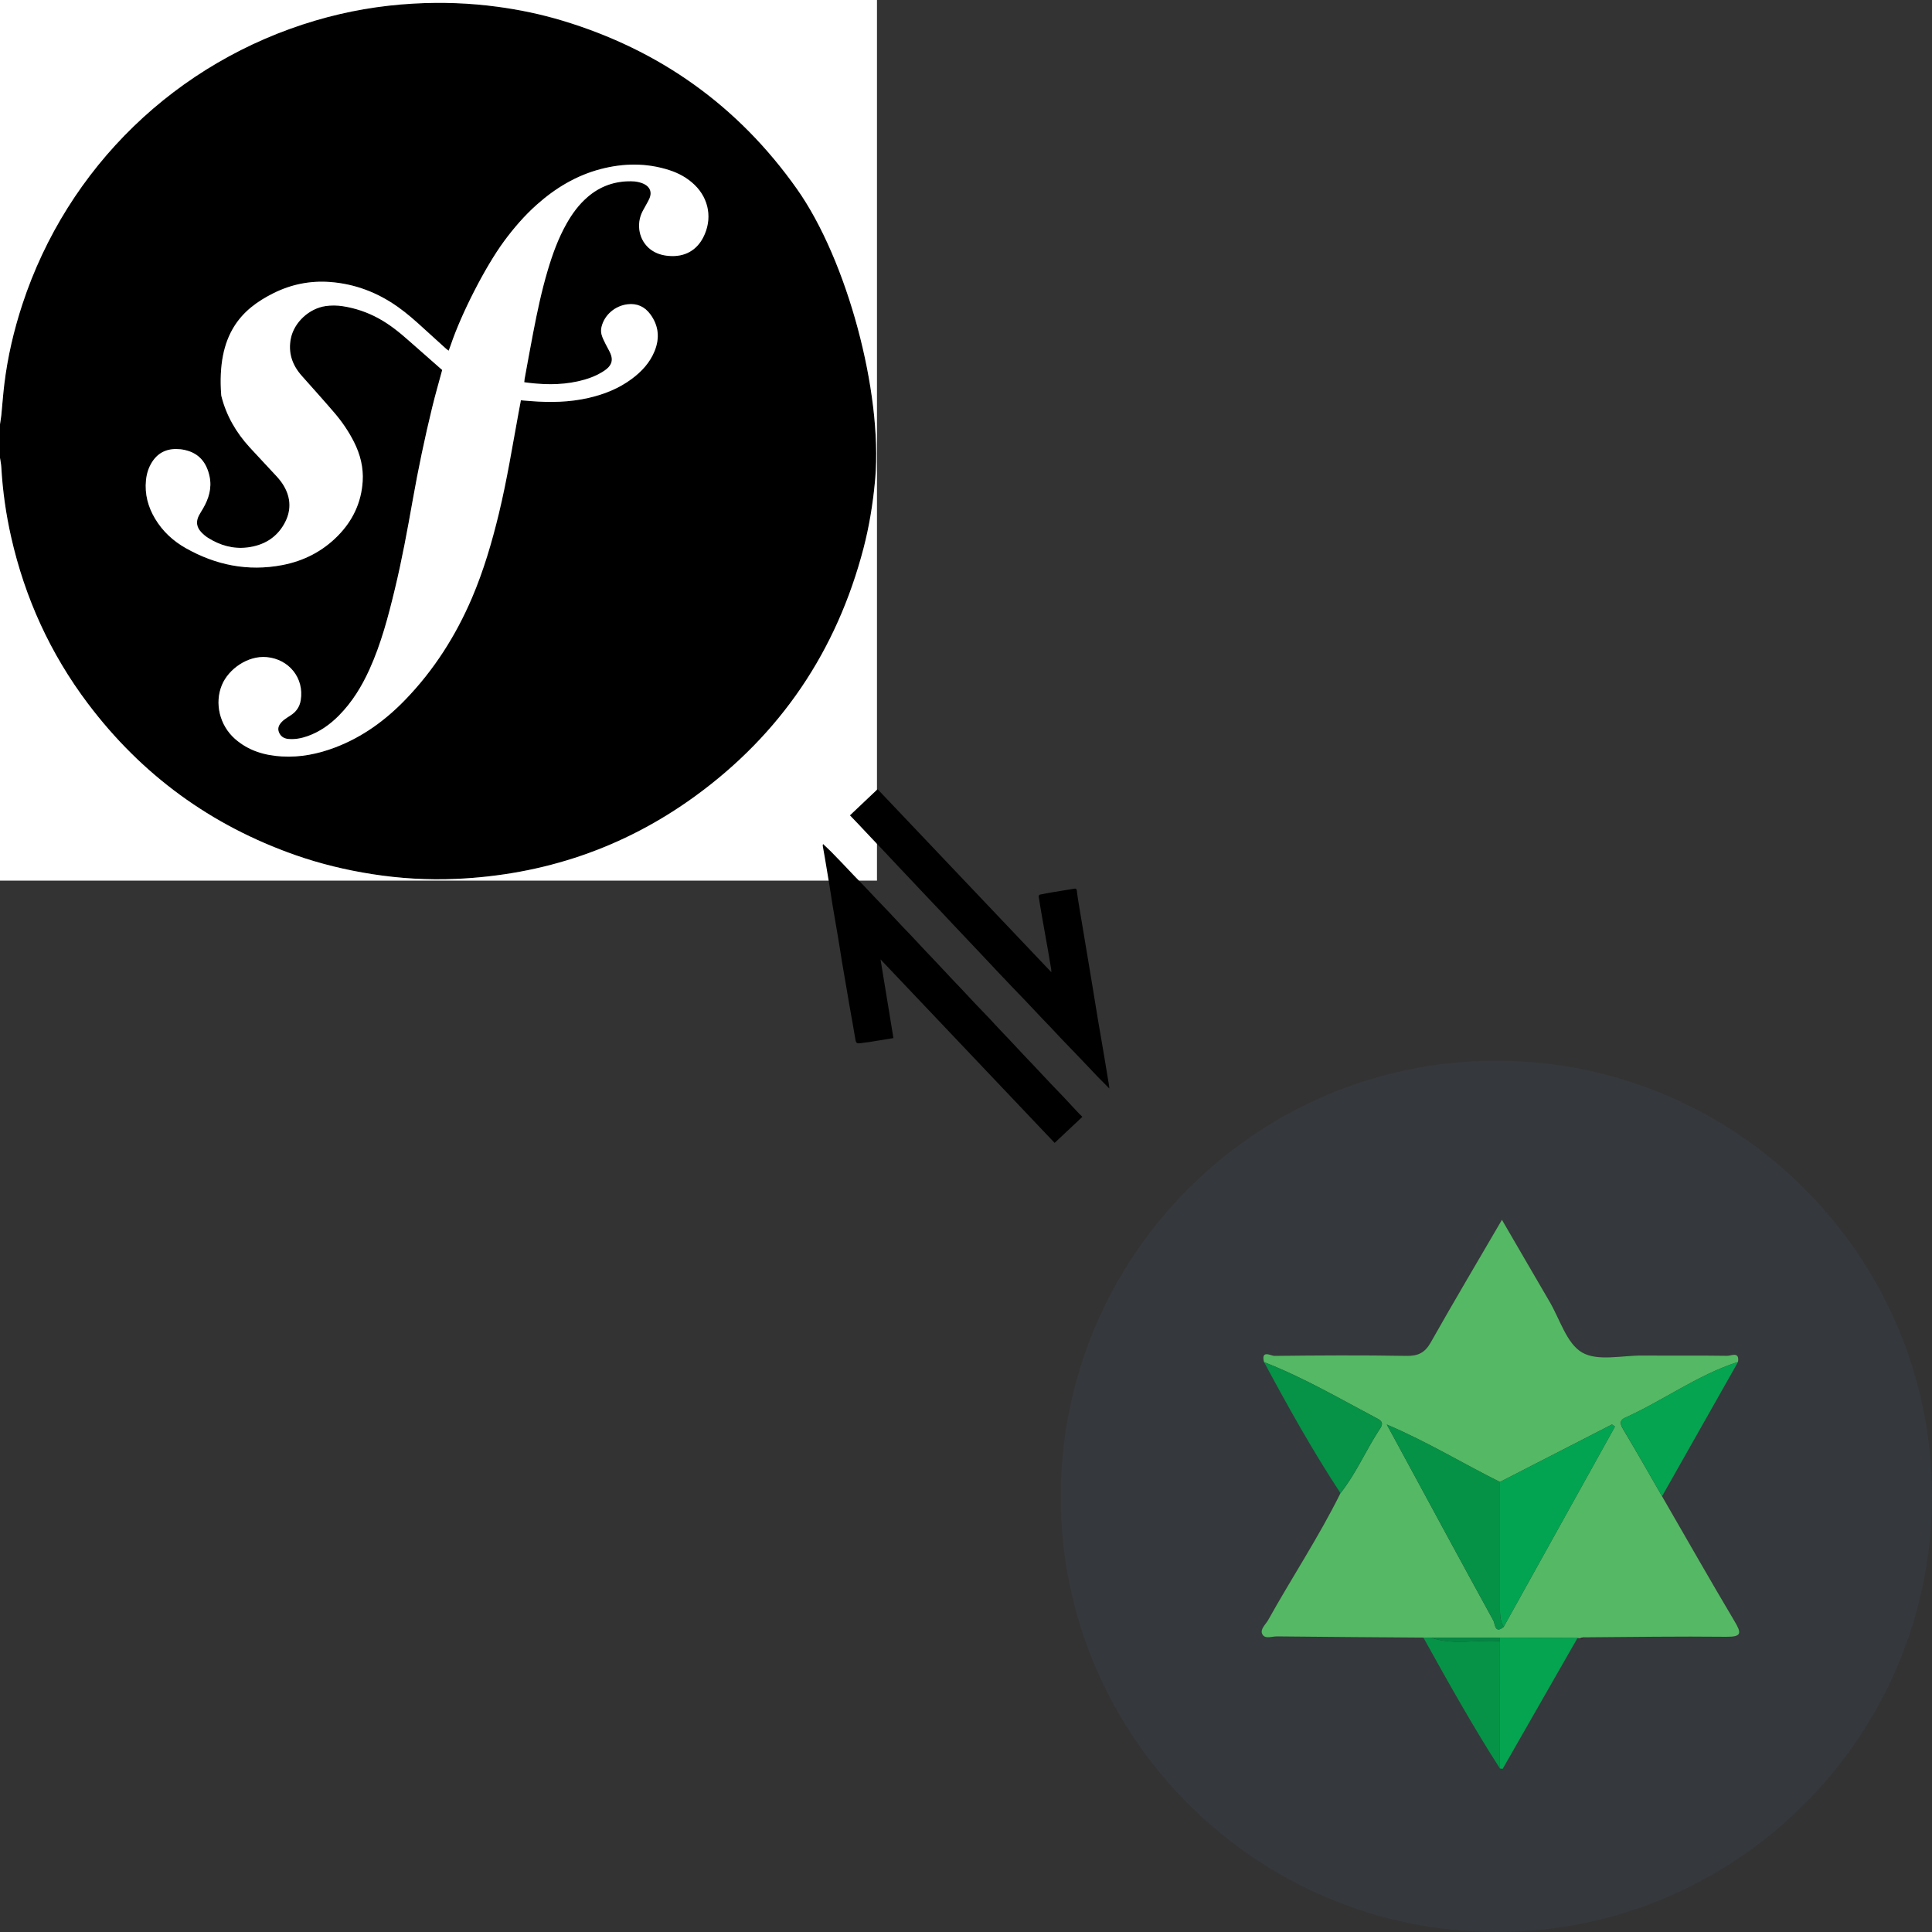 <?xml version="1.0" encoding="utf-8"?>
<!-- Generator: Adobe Illustrator 19.0.0, SVG Export Plug-In . SVG Version: 6.00 Build 0)  -->
<svg version="1.1" id="Layer_1" xmlns="http://www.w3.org/2000/svg" xmlns:xlink="http://www.w3.org/1999/xlink" x="0px" y="0px"
	 viewBox="0 0 50 50" style="enable-background:new 0 0 50 50;" xml:space="preserve">
<rect x="0" y="0" width="50" height="50" fill="#333333" stroke="none"/>
<style type="text/css">
	.st0{fill:#FFFFFF;}
	.st1{fill:#35383C;}
	.st2{fill:#55B864;}
	.st3{fill:#069247;}
	.st4{fill:#05A451;}
	.st5{fill:#04A451;}
	.st6{fill:#069347;}
	.st7{fill:#392636;}
	.st8{fill:#03A451;}
	.st9{fill:#059247;}
	.st10{fill:#048743;}
</style>
<g id="XMLID_4_">
	<path id="XMLID_23_" d="M0,11.849c0-0.29,0-0.58,0-0.869c0.012-0.081,0.026-0.161,0.034-0.242
		c0.027-0.266,0.045-0.533,0.077-0.799C0.197,9.238,0.357,8.552,0.577,7.881c1.167-3.553,3.988-6.287,7.588-7.35
		c0.83-0.245,1.677-0.39,2.541-0.438c0.729-0.041,1.454-0.015,2.177,0.083c0.565,0.076,1.121,0.193,1.667,0.357
		c2.504,0.753,4.546,2.194,6.077,4.362c1.295,1.834,2.211,5.247,2.024,7.485c-0.003,0.032-0.005,0.064-0.009,0.095
		c-0.055,0.578-0.148,1.149-0.294,1.71c-0.695,2.663-2.146,4.818-4.375,6.432
		c-1.838,1.331-3.905,2.028-6.171,2.129c-0.728,0.033-1.453-0.011-2.175-0.124
		c-0.676-0.106-1.338-0.266-1.983-0.492c-2.185-0.767-3.978-2.074-5.371-3.923
		c-0.972-1.29-1.628-2.73-1.985-4.305c-0.135-0.596-0.221-1.2-0.255-1.811C0.029,12.01,0.012,11.93,0,11.849
		z M11.612,9.076c-0.026-0.02-0.047-0.033-0.065-0.049c-0.194-0.175-0.388-0.35-0.581-0.527
		c-0.214-0.196-0.431-0.388-0.667-0.556c-0.527-0.374-1.112-0.599-1.758-0.646
		C8.028,7.261,7.538,7.359,7.077,7.588c-0.823,0.409-1.47,1.053-1.353,2.634
		c0.001,0.009,0.002,0.018,0.004,0.026c0.126,0.505,0.381,0.943,0.73,1.326c0.234,0.256,0.474,0.506,0.707,0.761
		c0.065,0.072,0.127,0.15,0.176,0.233c0.195,0.329,0.198,0.666,0.01,0.996c-0.208,0.366-0.541,0.554-0.951,0.604
		c-0.367,0.045-0.706-0.053-1.016-0.248c-0.066-0.041-0.127-0.094-0.18-0.151
		c-0.118-0.126-0.138-0.272-0.058-0.426c0.033-0.064,0.074-0.124,0.11-0.187c0.146-0.256,0.229-0.526,0.167-0.823
		c-0.075-0.356-0.269-0.605-0.64-0.687c-0.037-0.008-0.074-0.016-0.112-0.019c-0.306-0.032-0.56,0.057-0.733,0.325
		c-0.094,0.145-0.144,0.307-0.161,0.479c-0.035,0.358,0.053,0.687,0.236,0.993c0.195,0.327,0.468,0.578,0.796,0.763
		c0.778,0.439,1.608,0.607,2.492,0.438c0.557-0.106,1.046-0.355,1.446-0.763c0.382-0.39,0.603-0.856,0.638-1.404
		c0.023-0.361-0.063-0.699-0.225-1.02c-0.137-0.271-0.307-0.521-0.504-0.751
		c-0.278-0.326-0.565-0.643-0.85-0.964C7.56,9.444,7.452,9.123,7.528,8.754C7.615,8.338,8.001,7.985,8.422,7.922
		C8.573,7.899,8.724,7.902,8.873,7.925C9.196,7.975,9.501,8.079,9.789,8.234c0.296,0.16,0.554,0.37,0.804,0.592
		c0.266,0.236,0.534,0.47,0.801,0.705c0.018,0.016,0.037,0.032,0.051,0.044c-0.088,0.326-0.18,0.643-0.258,0.964
		c-0.194,0.796-0.362,1.597-0.505,2.404c-0.137,0.771-0.278,1.542-0.462,2.303c-0.171,0.71-0.356,1.415-0.658,2.081
		c-0.199,0.439-0.448,0.845-0.789,1.19C8.54,18.753,8.274,18.94,7.96,19.052c-0.162,0.057-0.329,0.088-0.5,0.072
		c-0.116-0.011-0.202-0.069-0.243-0.181c-0.039-0.106,0.008-0.19,0.079-0.264c0.019-0.02,0.041-0.04,0.064-0.056
		c0.051-0.037,0.102-0.073,0.156-0.106c0.148-0.092,0.24-0.223,0.268-0.394c0.094-0.582-0.312-1.066-0.881-1.117
		c-0.493-0.044-0.989,0.311-1.159,0.723c-0.195,0.472-0.059,1.043,0.34,1.394c0.347,0.305,0.763,0.428,1.214,0.454
		c0.479,0.028,0.939-0.066,1.385-0.236c0.701-0.268,1.293-0.699,1.81-1.235c0.741-0.768,1.304-1.653,1.723-2.632
		c0.301-0.705,0.516-1.438,0.696-2.182c0.209-0.863,0.349-1.739,0.51-2.611c0.02-0.107,0.04-0.214,0.06-0.321
		c0.096,0.008,0.181,0.014,0.265,0.021c0.498,0.04,0.994,0.03,1.483-0.082c0.406-0.093,0.786-0.244,1.123-0.494
		c0.254-0.189,0.465-0.416,0.587-0.713c0.139-0.338,0.11-0.661-0.107-0.957c-0.144-0.196-0.34-0.29-0.591-0.26
		c-0.322,0.038-0.601,0.275-0.674,0.59c-0.014,0.062-0.014,0.134,0.002,0.194
		c0.023,0.084,0.065,0.163,0.103,0.242c0.041,0.085,0.092,0.165,0.129,0.252c0.067,0.16,0.033,0.285-0.1,0.396
		c-0.036,0.03-0.076,0.057-0.116,0.081c-0.143,0.087-0.298,0.149-0.459,0.196
		c-0.465,0.133-0.937,0.139-1.413,0.085c-0.046-0.005-0.092-0.012-0.145-0.019
		c0.004-0.034,0.005-0.061,0.01-0.089c0.073-0.396,0.143-0.792,0.22-1.188c0.105-0.544,0.219-1.085,0.377-1.617
		c0.125-0.42,0.274-0.831,0.49-1.214c0.145-0.257,0.318-0.492,0.542-0.685c0.324-0.28,0.701-0.413,1.127-0.408
		c0.117,0.001,0.232,0.021,0.339,0.073c0.153,0.076,0.204,0.214,0.136,0.371c-0.011,0.026-0.024,0.051-0.037,0.076
		c-0.045,0.083-0.092,0.165-0.137,0.248c-0.184,0.347-0.095,0.777,0.209,1.002c0.138,0.102,0.295,0.148,0.466,0.162
		c0.424,0.035,0.722-0.156,0.889-0.477c0.242-0.467,0.156-0.995-0.222-1.361c-0.187-0.181-0.409-0.303-0.655-0.382
		c-0.589-0.19-1.183-0.182-1.777-0.027c-0.628,0.164-1.168,0.49-1.65,0.919
		c-0.319,0.284-0.596,0.604-0.847,0.945c-0.496,0.672-1.11,1.885-1.377,2.676
		C11.652,8.967,11.634,9.015,11.612,9.076z"/>
	<path id="XMLID_22_" class="st0" d="M0,11.849c0.012,0.081,0.029,0.161,0.034,0.242
		c0.034,0.611,0.12,1.215,0.255,1.811c0.357,1.575,1.013,3.015,1.985,4.305c1.393,1.849,3.186,3.156,5.371,3.923
		c0.645,0.226,1.307,0.386,1.983,0.492c0.721,0.113,1.447,0.156,2.175,0.124c2.266-0.101,4.333-0.798,6.171-2.129
		c2.229-1.615,3.68-3.77,4.375-6.432c0.146-0.561,0.239-1.132,0.294-1.71c0.003-0.032,0.006-0.064,0.009-0.095
		c0.186-2.238-0.729-5.65-2.024-7.485c-1.531-2.168-3.573-3.609-6.077-4.362c-0.546-0.164-1.103-0.281-1.667-0.357
		c-0.723-0.098-1.448-0.124-2.177-0.083C9.842,0.141,8.995,0.286,8.165,0.531C4.565,1.594,1.744,4.327,0.577,7.881
		C0.357,8.552,0.197,9.238,0.112,9.939c-0.032,0.265-0.051,0.532-0.077,0.799C0.026,10.819,0.012,10.899,0,10.98
		C0,7.32,0,3.66,0,0h22.696v22.791H0C0,19.143,0,15.496,0,11.849z"/>
	<path id="XMLID_21_" class="st0" d="M11.612,9.076c0.022-0.06,0.04-0.109,0.058-0.16
		c0.268-0.791,0.882-2.004,1.377-2.676c0.252-0.341,0.528-0.661,0.847-0.945c0.482-0.429,1.022-0.754,1.65-0.919
		c0.594-0.155,1.188-0.163,1.777,0.027c0.245,0.079,0.468,0.201,0.655,0.382c0.378,0.365,0.464,0.894,0.222,1.361
		c-0.166,0.321-0.465,0.512-0.889,0.477c-0.17-0.014-0.328-0.06-0.466-0.162
		c-0.304-0.224-0.393-0.655-0.209-1.002c0.044-0.083,0.091-0.165,0.137-0.248c0.014-0.025,0.026-0.05,0.037-0.076
		c0.068-0.157,0.017-0.295-0.136-0.371c-0.106-0.053-0.221-0.072-0.339-0.073c-0.426-0.005-0.803,0.128-1.127,0.408
		c-0.225,0.194-0.397,0.429-0.542,0.685c-0.217,0.383-0.365,0.793-0.49,1.214
		c-0.158,0.531-0.272,1.073-0.377,1.617c-0.076,0.395-0.147,0.792-0.22,1.188c-0.005,0.027-0.006,0.055-0.01,0.089
		c0.053,0.007,0.099,0.014,0.145,0.019c0.476,0.054,0.948,0.049,1.413-0.085c0.161-0.046,0.315-0.108,0.459-0.196
		c0.04-0.025,0.08-0.051,0.116-0.081c0.133-0.111,0.167-0.236,0.1-0.396c-0.036-0.087-0.088-0.167-0.129-0.252
		c-0.038-0.079-0.081-0.158-0.103-0.242c-0.017-0.061-0.017-0.133-0.002-0.194
		c0.073-0.315,0.352-0.551,0.674-0.59c0.251-0.03,0.447,0.064,0.591,0.26c0.217,0.296,0.246,0.619,0.107,0.957
		c-0.122,0.297-0.333,0.524-0.587,0.713c-0.336,0.25-0.717,0.402-1.123,0.494c-0.49,0.112-0.985,0.121-1.483,0.082
		c-0.085-0.007-0.169-0.013-0.265-0.021c-0.02,0.107-0.041,0.214-0.06,0.321
		c-0.161,0.872-0.301,1.748-0.51,2.611c-0.18,0.744-0.395,1.476-0.696,2.182c-0.419,0.979-0.982,1.865-1.723,2.632
		c-0.517,0.536-1.109,0.967-1.81,1.235c-0.446,0.17-0.906,0.264-1.385,0.236
		c-0.45-0.026-0.867-0.149-1.214-0.454c-0.398-0.351-0.535-0.922-0.34-1.394c0.171-0.412,0.666-0.767,1.159-0.723
		c0.57,0.051,0.976,0.535,0.881,1.117C7.755,18.294,7.663,18.425,7.515,18.517C7.462,18.55,7.41,18.586,7.359,18.623
		c-0.023,0.016-0.044,0.036-0.064,0.056c-0.071,0.074-0.118,0.158-0.079,0.264c0.041,0.112,0.128,0.17,0.243,0.181
		c0.172,0.016,0.339-0.015,0.5-0.072c0.315-0.112,0.58-0.299,0.813-0.535c0.341-0.345,0.59-0.751,0.789-1.19
		c0.302-0.666,0.487-1.371,0.658-2.081c0.184-0.761,0.325-1.532,0.462-2.303c0.143-0.807,0.311-1.608,0.505-2.404
		c0.078-0.321,0.17-0.638,0.258-0.964c-0.014-0.012-0.032-0.028-0.051-0.044
		c-0.267-0.235-0.535-0.469-0.801-0.705c-0.25-0.222-0.508-0.432-0.804-0.592C9.501,8.079,9.196,7.975,8.873,7.925
		C8.724,7.902,8.573,7.899,8.422,7.922C8.001,7.985,7.615,8.338,7.528,8.754C7.452,9.123,7.56,9.444,7.807,9.723
		c0.284,0.32,0.571,0.638,0.85,0.964c0.197,0.23,0.367,0.48,0.504,0.751c0.162,0.321,0.248,0.659,0.225,1.02
		c-0.035,0.548-0.256,1.014-0.638,1.404c-0.4,0.408-0.889,0.657-1.446,0.763
		c-0.884,0.168-1.714,0.001-2.492-0.438c-0.328-0.185-0.601-0.436-0.796-0.763
		c-0.183-0.306-0.271-0.635-0.236-0.993c0.017-0.172,0.067-0.333,0.161-0.479c0.173-0.267,0.427-0.357,0.733-0.325
		c0.037,0.004,0.075,0.011,0.112,0.019c0.371,0.082,0.565,0.331,0.64,0.687c0.062,0.297-0.02,0.567-0.167,0.823
		c-0.036,0.063-0.077,0.123-0.11,0.187c-0.08,0.155-0.06,0.3,0.058,0.426c0.053,0.057,0.114,0.109,0.18,0.151
		c0.31,0.195,0.649,0.292,1.016,0.248c0.409-0.05,0.743-0.238,0.951-0.604c0.188-0.33,0.185-0.667-0.01-0.996
		c-0.049-0.083-0.111-0.161-0.176-0.233c-0.234-0.256-0.474-0.505-0.707-0.761c-0.35-0.383-0.604-0.821-0.73-1.326
		c-0.002-0.008-0.004-0.018-0.004-0.026C5.608,8.642,6.255,7.998,7.077,7.588
		c0.461-0.23,0.951-0.328,1.463-0.29c0.646,0.048,1.23,0.272,1.758,0.646c0.237,0.168,0.454,0.36,0.667,0.556
		c0.193,0.176,0.387,0.351,0.581,0.527C11.564,9.043,11.585,9.056,11.612,9.076z"/>
</g>
<g id="XMLID_5_">
	<path id="XMLID_16_" class="st1" d="M38.752,50c-6.216,0.009-11.287-5.035-11.3-11.237
		c-0.013-6.237,5.043-11.311,11.272-11.312C44.934,27.45,49.995,32.505,50,38.712
		C50.005,44.925,44.957,49.991,38.752,50z M38.816,45.768c0.026,0.002,0.07,0.015,0.076,0.005
		c0.647-1.126,1.29-2.254,1.935-3.382c0.021-0.001,0.042,0.002,0.063,0.007c0.046,0.051,0.07,0.023,0.089-0.025
		c1.233-0.007,2.465-0.028,3.698-0.014c0.412,0.005,0.394-0.1,0.215-0.402c-0.637-1.071-1.252-2.155-1.876-3.234
		c0.656-1.159,1.312-2.319,1.968-3.478c0.042-0.281-0.178-0.157-0.277-0.159
		c-0.734-0.011-1.467-0.002-2.201-0.007c-0.529-0.004-1.159,0.153-1.558-0.079c-0.4-0.233-0.573-0.858-0.841-1.315
		c-0.405-0.69-0.805-1.382-1.233-2.119c-0.64,1.098-1.253,2.129-1.842,3.173
		c-0.151,0.267-0.324,0.355-0.629,0.349c-1.139-0.02-2.279-0.013-3.419-0
		c-0.084,0.001-0.353-0.17-0.267,0.162c0.619,1.154,1.258,2.296,1.978,3.392
		c-0.559,1.129-1.258,2.18-1.869,3.279c-0.066,0.118-0.216,0.24-0.155,0.367c0.068,0.139,0.251,0.059,0.381,0.06
		c1.262,0.015,2.525,0.022,3.787,0.031C37.472,43.525,38.108,44.667,38.816,45.768z"/>
	<path id="XMLID_59_" class="st2" d="M43.014,38.724c0.624,1.079,1.239,2.163,1.876,3.234
		c0.179,0.302,0.197,0.406-0.215,0.402c-1.232-0.014-2.465,0.006-3.698,0.014
		c-0.03,0.008-0.059,0.017-0.089,0.025c-0.021-0.005-0.041-0.008-0.063-0.007
		c-0.67-0.003-1.339-0.006-2.009-0.01c-0.592,0.001-1.185,0.001-1.777,0.001
		c-0.068-0.001-0.136-0.001-0.204-0.002c-1.262-0.009-2.525-0.017-3.787-0.031
		c-0.13-0.002-0.314,0.079-0.381-0.06c-0.062-0.127,0.089-0.249,0.155-0.367
		c0.612-1.099,1.31-2.15,1.869-3.279c0.396-0.5,0.647-1.088,0.991-1.621c0.059-0.091,0.162-0.206-0.023-0.303
		c-0.971-0.512-1.919-1.069-2.946-1.468c-0.086-0.332,0.183-0.161,0.267-0.162
		c1.139-0.013,2.279-0.02,3.419,0c0.305,0.005,0.478-0.082,0.629-0.349c0.589-1.044,1.202-2.075,1.842-3.173
		c0.429,0.737,0.829,1.429,1.233,2.119c0.268,0.456,0.441,1.082,0.841,1.315c0.4,0.233,1.03,0.076,1.558,0.079
		c0.734,0.005,1.468-0.004,2.201,0.007c0.099,0.002,0.32-0.122,0.277,0.159c-1.045,0.336-1.93,0.997-2.921,1.443
		c-0.186,0.084-0.107,0.208-0.026,0.343C42.368,37.592,42.689,38.16,43.014,38.724z M38.915,42.103
		c0.96-1.728,1.92-3.455,2.88-5.183c-0.026-0.018-0.051-0.037-0.077-0.055
		c-0.967,0.496-1.933,0.992-2.9,1.488c-0.955-0.474-1.868-1.035-2.928-1.486
		c0.137,0.251,0.225,0.413,0.313,0.576c0.814,1.502,1.625,3.005,2.448,4.502
		C38.692,42.017,38.683,42.299,38.915,42.103z"/>
	<path id="XMLID_58_" class="st3" d="M32.714,35.252c1.027,0.398,1.976,0.955,2.946,1.468
		c0.185,0.098,0.082,0.212,0.023,0.303c-0.344,0.532-0.595,1.12-0.991,1.621
		C33.972,37.548,33.333,36.406,32.714,35.252z"/>
	<path id="XMLID_57_" class="st4" d="M43.014,38.724c-0.325-0.565-0.646-1.133-0.979-1.693
		c-0.081-0.135-0.16-0.259,0.026-0.343c0.991-0.446,1.876-1.107,2.921-1.443
		C44.326,36.406,43.67,37.565,43.014,38.724z"/>
	<path id="XMLID_56_" class="st5" d="M38.817,42.382c0.669,0.003,1.339,0.007,2.009,0.01
		c-0.644,1.128-1.288,2.255-1.934,3.382c-0.005,0.009-0.05-0.003-0.076-0.005
		c0.001-1.097,0.002-2.195,0.002-3.292C38.818,42.444,38.817,42.413,38.817,42.382z"/>
	<path id="XMLID_55_" class="st6" d="M38.818,42.475c-0.001,1.097-0.002,2.195-0.002,3.292
		c-0.707-1.101-1.344-2.243-1.979-3.386c0.068,0.001,0.136,0.001,0.204,0.002
		C37.624,42.587,38.226,42.424,38.818,42.475z"/>
	<path id="XMLID_54_" class="st7" d="M40.889,42.399c0.03-0.008,0.059-0.017,0.089-0.025
		C40.959,42.422,40.935,42.45,40.889,42.399z"/>
	<path id="XMLID_53_" class="st8" d="M38.819,38.353c0.967-0.496,1.933-0.992,2.9-1.488
		c0.026,0.018,0.051,0.037,0.077,0.055c-0.96,1.728-1.92,3.455-2.88,5.183
		c-0.106-0.167-0.096-0.354-0.096-0.54C38.82,40.492,38.819,39.423,38.819,38.353z"/>
	<path id="XMLID_52_" class="st9" d="M38.819,38.353c0,1.07,0.001,2.14-0,3.21
		c-0,0.186-0.01,0.373,0.096,0.54c-0.232,0.196-0.223-0.086-0.263-0.158
		c-0.823-1.497-1.634-3-2.448-4.502c-0.088-0.163-0.177-0.325-0.313-0.576
		C36.951,37.318,37.864,37.878,38.819,38.353z"/>
	<path id="XMLID_51_" class="st10" d="M38.818,42.475c-0.592-0.051-1.194,0.111-1.778-0.092
		c0.592-0.001,1.185-0.001,1.777-0.001C38.817,42.413,38.818,42.444,38.818,42.475z"/>
</g>
<g id="XMLID_1_">
	<path id="XMLID_35_" d="M27.294,29.578c-1.5-1.58-2.997-3.158-4.506-4.749c0.113,0.688,0.223,1.359,0.334,2.037
		c-0.211,0.035-0.412,0.068-0.615,0.1c-0.085,0.013-0.171,0.022-0.256,0.034
		c-0.064,0.009-0.095-0.008-0.108-0.073c-0.023-0.12-0.042-0.241-0.063-0.362c-0.031-0.176-0.063-0.353-0.094-0.529
		c-0.029-0.169-0.058-0.337-0.086-0.506c-0.035-0.207-0.072-0.415-0.107-0.622
		c-0.036-0.218-0.068-0.436-0.105-0.654c-0.047-0.279-0.097-0.558-0.143-0.837
		c-0.031-0.185-0.057-0.37-0.087-0.555c-0.035-0.218-0.072-0.435-0.109-0.653
		c-0.018-0.108-0.038-0.216-0.057-0.324c-0.002-0.01,0.004-0.022,0.009-0.041c0.073,0.069,0.142,0.132,0.208,0.198
		c0.091,0.091,0.18,0.184,0.269,0.277c0.11,0.115,0.219,0.232,0.33,0.348c0.084,0.088,0.17,0.173,0.254,0.261
		c0.111,0.116,0.219,0.233,0.33,0.349c0.105,0.11,0.211,0.219,0.316,0.33c0.11,0.116,0.218,0.234,0.327,0.35
		c0.082,0.086,0.166,0.171,0.247,0.257c0.131,0.139,0.26,0.279,0.391,0.418c0.08,0.085,0.162,0.169,0.242,0.254
		c0.134,0.142,0.266,0.284,0.399,0.426c0.079,0.084,0.159,0.166,0.238,0.25c0.135,0.143,0.268,0.287,0.404,0.43
		c0.107,0.113,0.217,0.225,0.324,0.338c0.105,0.112,0.209,0.225,0.314,0.337c0.08,0.085,0.162,0.169,0.242,0.254
		c0.133,0.142,0.266,0.284,0.399,0.426c0.079,0.084,0.159,0.166,0.238,0.25c0.135,0.143,0.268,0.287,0.404,0.43
		c0.109,0.115,0.22,0.227,0.328,0.342c0.13,0.137,0.257,0.276,0.386,0.414c0.037,0.04,0.077,0.078,0.12,0.121
		C27.773,29.125,27.535,29.35,27.294,29.578z"/>
	<path id="XMLID_34_" d="M28.708,28.169c-0.107-0.108-0.203-0.203-0.297-0.3c-0.087-0.089-0.171-0.181-0.257-0.271
		c-0.112-0.118-0.224-0.235-0.336-0.352c-0.105-0.11-0.212-0.219-0.317-0.329c-0.11-0.116-0.218-0.233-0.328-0.349
		c-0.079-0.084-0.16-0.166-0.239-0.249c-0.135-0.143-0.27-0.287-0.405-0.429
		c-0.109-0.115-0.22-0.228-0.329-0.342c-0.127-0.133-0.253-0.266-0.379-0.399c-0.11-0.116-0.22-0.234-0.329-0.35
		c-0.132-0.14-0.263-0.279-0.395-0.418c-0.129-0.137-0.259-0.273-0.388-0.41
		c-0.13-0.138-0.26-0.277-0.39-0.415c-0.106-0.113-0.213-0.225-0.32-0.337
		c-0.133-0.141-0.266-0.282-0.399-0.423c-0.105-0.111-0.211-0.221-0.315-0.333
		c-0.133-0.141-0.265-0.283-0.398-0.424c-0.104-0.11-0.209-0.218-0.312-0.328
		c-0.131-0.138-0.261-0.277-0.391-0.415c-0.06-0.064-0.122-0.127-0.187-0.195c0.241-0.228,0.478-0.452,0.715-0.677
		c1.496,1.576,2.991,3.151,4.497,4.737c-0.002-0.035-0.001-0.06-0.005-0.084c-0.028-0.168-0.056-0.337-0.086-0.505
		c-0.046-0.262-0.094-0.525-0.14-0.787c-0.034-0.196-0.068-0.393-0.098-0.59c-0.002-0.013,0.02-0.04,0.035-0.043
		c0.104-0.022,0.209-0.042,0.314-0.059c0.185-0.031,0.371-0.06,0.556-0.091c0.046-0.008,0.076-0.014,0.084,0.053
		c0.019,0.17,0.05,0.338,0.077,0.507c0.046,0.277,0.093,0.554,0.139,0.832c0.061,0.366,0.123,0.732,0.183,1.098
		c0.049,0.297,0.096,0.595,0.146,0.893c0.051,0.306,0.105,0.611,0.157,0.917c0.045,0.266,0.088,0.532,0.132,0.798
		C28.707,28.115,28.706,28.133,28.708,28.169z"/>
</g>
<g id="XMLID_3_">
</g>
<g id="XMLID_6_">
</g>
<g id="XMLID_7_">
</g>
<g id="XMLID_8_">
</g>
<g id="XMLID_9_">
</g>
<g id="XMLID_10_">
</g>
</svg>
